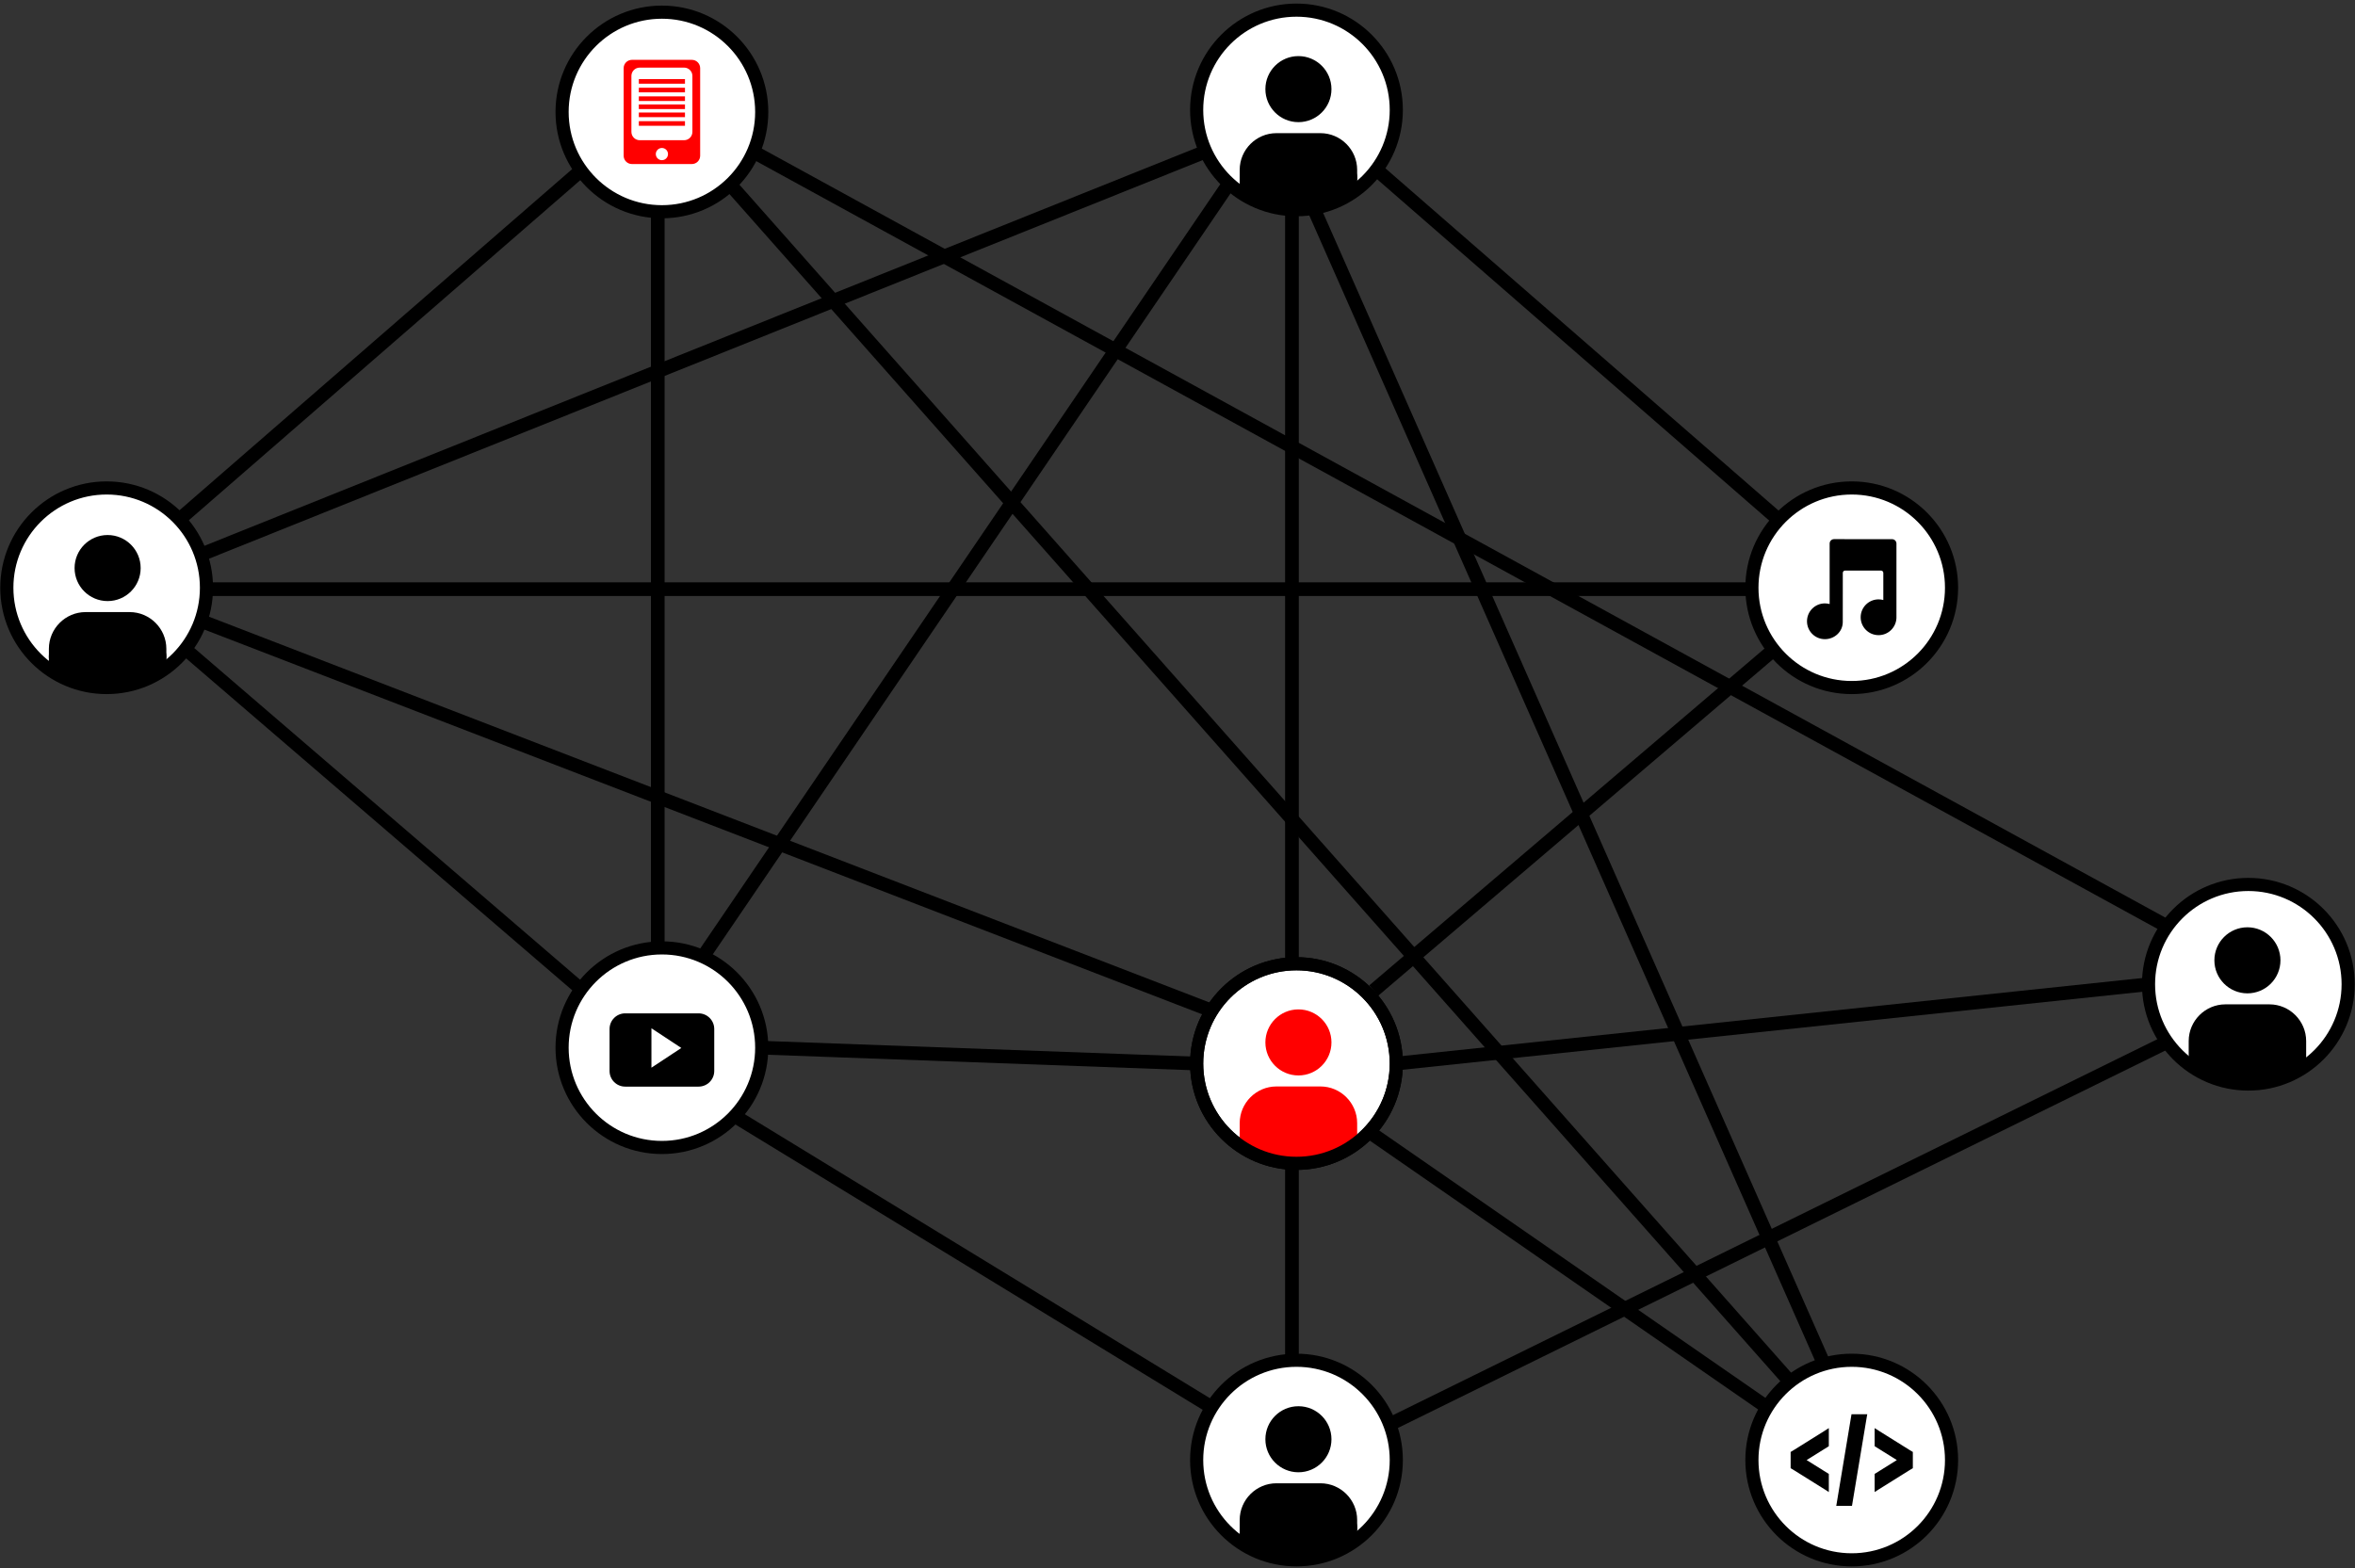 <?xml version="1.0" encoding="utf-8"?>
<!-- Generator: Adobe Illustrator 16.0.0, SVG Export Plug-In . SVG Version: 6.00 Build 0)  -->
<!DOCTYPE svg PUBLIC "-//W3C//DTD SVG 1.1//EN" "http://www.w3.org/Graphics/SVG/1.1/DTD/svg11.dtd">
<svg version="1.1" xmlns="http://www.w3.org/2000/svg" xmlns:xlink="http://www.w3.org/1999/xlink" x="0px" y="0px"
	 width="516.167px" height="343.791px" viewBox="0 0 516.167 343.791" enable-background="new 0 0 516.167 343.791"
	 xml:space="preserve">
<rect x="0" y="0" width="516.167" height="343.791" fill="#333333" stroke="none"/>
<g id="Layer_3">
</g>
<g id="Layer_8">
</g>
<g id="Capa_1">
</g>
<g id="Layer_1">
	<circle fill="#FFFFFF" stroke="#000000" stroke-width="2.879" stroke-miterlimit="10" cx="284.161" cy="233.171" r="21.878"/>
	<circle fill="#FFFFFF" stroke="#000000" stroke-width="2.879" stroke-miterlimit="10" cx="23.376" cy="128.857" r="21.878"/>
	<path fill="#FFFFFF" stroke="#000000" stroke-width="2.879" stroke-miterlimit="10" d="M166.954,229.693
		c0,12.083-9.795,21.879-21.878,21.879c-12.083,0-21.878-9.796-21.878-21.879c0-12.08,9.795-21.877,21.878-21.877
		C157.159,207.816,166.954,217.613,166.954,229.693z"/>
	<circle fill="#FFFFFF" stroke="#000000" stroke-width="2.879" stroke-miterlimit="10" cx="405.86" cy="128.857" r="21.878"/>
	<circle fill="#FFFFFF" stroke="#000000" stroke-width="2.879" stroke-miterlimit="10" cx="492.789" cy="215.785" r="21.878"/>
	<circle fill="#FFFFFF" stroke="#000000" stroke-width="2.879" stroke-miterlimit="10" cx="405.86" cy="320.1" r="21.878"/>
	<circle fill="#FFFFFF" stroke="#000000" stroke-width="2.879" stroke-miterlimit="10" cx="284.161" cy="320.1" r="21.878"/>
	<path d="M405.811,310.057l-3.295,19.827l-0.052,0.26h3.45l3.298-19.827l0.053-0.26H405.811z M400.84,313.092l-0.889,0.574
		l-6.697,4.188l-0.785,0.47v3.557l0.785,0.474l6.697,4.184l0.889,0.577v-3.975l-4.866-3.037l4.866-3.035V313.092z M410.885,313.092
		v3.976l4.863,3.035l-4.863,3.037v3.975l0.886-0.577l6.698-4.184l0.784-0.474v-3.557l-0.784-0.47l-6.698-4.188L410.885,313.092z"/>
	<line fill="none" stroke="#000000" stroke-width="3" stroke-miterlimit="10" x1="44.014" y1="121.594" x2="264.103" y2="33.281"/>
	<line fill="none" stroke="#000000" stroke-width="3" stroke-miterlimit="10" x1="301.891" y1="37.354" x2="389.785" y2="113.889"/>
	<line fill="none" stroke="#000000" stroke-width="3" stroke-miterlimit="10" x1="269.192" y1="40.492" x2="154.059" y2="209.747"/>
	
		<line fill="none" stroke="#000000" stroke-width="3" stroke-miterlimit="10" x1="388.303" y1="142.826" x2="301.086" y2="217.179"/>
	<line fill="none" stroke="#000000" stroke-width="3" stroke-miterlimit="10" x1="474.976" y1="203.092" x2="165.134" y2="33.281"/>
	
		<line fill="none" stroke="#000000" stroke-width="3" stroke-miterlimit="10" x1="262.283" y1="233.171" x2="166.954" y2="229.693"/>
	<line fill="none" stroke="#000000" stroke-width="3" stroke-miterlimit="10" x1="265.604" y1="221.587" x2="44.014" y2="136.122"/>
	
		<line fill="none" stroke="#000000" stroke-width="3" stroke-miterlimit="10" x1="306.039" y1="233.171" x2="470.911" y2="215.785"/>
	<line fill="none" stroke="#000000" stroke-width="3" stroke-miterlimit="10" x1="283.167" y1="211.666" x2="283.167" y2="45.666"/>
	
		<line fill="none" stroke="#000000" stroke-width="3" stroke-miterlimit="10" x1="283.167" y1="254.666" x2="283.167" y2="298.666"/>
	<line fill="none" stroke="#000000" stroke-width="3" stroke-miterlimit="10" x1="144.167" y1="207.666" x2="144.167" y2="45.666"/>
	<line fill="none" stroke="#000000" stroke-width="3" stroke-miterlimit="10" x1="127.367" y1="37.354" x2="39.302" y2="113.889"/>
	
		<line fill="none" stroke="#000000" stroke-width="2.879" stroke-miterlimit="10" x1="40.618" y1="142.293" x2="127.367" y2="216.884"/>
	
		<line fill="none" stroke="#000000" stroke-width="3" stroke-miterlimit="10" x1="161.002" y1="244.662" x2="265.604" y2="308.551"/>
	
		<line fill="none" stroke="#000000" stroke-width="3" stroke-miterlimit="10" x1="474.976" y1="228.458" x2="304.593" y2="312.277"/>
	
		<line fill="none" stroke="#000000" stroke-width="3" stroke-miterlimit="10" x1="387.303" y1="308.551" x2="300.086" y2="248.141"/>
	<line fill="none" stroke="#000000" stroke-width="3" stroke-miterlimit="10" x1="392.469" y1="303.096" x2="160.045" y2="40.469"/>
	<line fill="none" stroke="#000000" stroke-width="3" stroke-miterlimit="10" x1="399.795" y1="299.081" x2="288.092" y2="46.065"/>
	<line fill="none" stroke="#000000" stroke-width="3" stroke-miterlimit="10" x1="45.667" y1="129.166" x2="384.667" y2="129.166"/>
	<circle fill="#FFFFFF" stroke="#000000" stroke-width="2.879" stroke-miterlimit="10" cx="284.161" cy="24.1" r="21.878"/>
	<path fill="#FFFFFF" stroke="#000000" stroke-width="2.879" stroke-miterlimit="10" d="M166.954,24.543
		c0,12.082-9.795,21.879-21.878,21.879c-12.083,0-21.878-9.797-21.878-21.879c0-12.08,9.795-21.877,21.878-21.877
		C157.159,2.666,166.954,12.463,166.954,24.543z"/>
	<circle fill="#FF0000" cx="284.588" cy="228.54" r="7.241"/>
	<path fill="#FF0000" d="M297.461,251.834v-5.595c0-4.425-3.622-8.046-8.046-8.046h-9.654c-4.424,0-8.046,3.621-8.046,8.046v4.37
		l5.33,3.481l7.283,1.277L297.461,251.834z"/>
	<circle fill="none" stroke="#000000" stroke-width="2.879" stroke-miterlimit="10" cx="284.161" cy="233.171" r="21.878"/>
</g>
<g id="Your_Icon">
	<ellipse cx="284.584" cy="334.966" rx="12.878" ry="6.679"/>
	<circle cx="284.588" cy="315.54" r="7.241"/>
	<path d="M297.461,338.834v-5.595c0-4.425-3.622-8.046-8.046-8.046h-9.654c-4.424,0-8.046,3.621-8.046,8.046v4.37l5.33,3.481
		l7.283,1.277L297.461,338.834z"/>
	<circle cx="492.588" cy="210.54" r="7.241"/>
	<path d="M505.461,233.834v-5.595c0-4.425-3.622-8.046-8.046-8.046h-9.654c-4.424,0-8.046,3.621-8.046,8.046v4.37l5.33,3.481
		l7.283,1.277L505.461,233.834z"/>
	<ellipse cx="284.584" cy="38.966" rx="12.878" ry="6.679"/>
	<circle cx="284.588" cy="19.54" r="7.241"/>
	<path d="M297.461,42.834v-5.595c0-4.425-3.622-8.046-8.046-8.046h-9.654c-4.424,0-8.046,3.621-8.046,8.046v4.37l5.33,3.481
		l7.283,1.277L297.461,42.834z"/>
	<ellipse cx="23.584" cy="143.966" rx="12.878" ry="6.679"/>
	<circle cx="23.588" cy="124.54" r="7.241"/>
	<path d="M36.461,147.834v-5.595c0-4.425-3.622-8.046-8.046-8.046h-9.654c-4.424,0-8.046,3.621-8.046,8.046v4.37l5.33,3.481
		l7.283,1.277L36.461,147.834z"/>
</g>
<g id="Слой_1">
	<path fill="#FF0000" d="M151.639,13.12h-13.125c-1.008,0-1.823,0.815-1.823,1.822v19.202c0,1.007,0.815,1.822,1.823,1.822h13.125
		c1.007,0,1.822-0.816,1.822-1.822V14.942C153.462,13.936,152.646,13.12,151.639,13.12z M145.077,35.116
		c-0.739,0-1.337-0.599-1.337-1.337s0.598-1.338,1.337-1.338c0.737,0,1.336,0.6,1.336,1.338S145.814,35.116,145.077,35.116z
		 M151.76,28.918c0,1.007-0.817,1.823-1.823,1.823h-9.722c-1.006,0-1.823-0.816-1.823-1.823V16.645c0-1.007,0.817-1.823,1.823-1.823
		h9.722c1.006,0,1.823,0.816,1.823,1.823L151.76,28.918L151.76,28.918z"/>
	<path fill="#FF0000" d="M140.019,21.13h10.114v1.011h-10.114V21.13z"/>
	<path fill="#FF0000" d="M140.019,19.234h10.114v1.012h-10.114V19.234z"/>
	<path fill="#FF0000" d="M140.019,24.67h10.114v1.012h-10.114V24.67z"/>
	<path fill="#FF0000" d="M140.019,26.566h10.114v1.012h-10.114V26.566z"/>
	<path fill="#FF0000" d="M140.019,17.338h10.114v1.011h-10.114V17.338z"/>
	<path fill="#FF0000" d="M140.019,22.9h10.114v1.012h-10.114V22.9z"/>
</g>
<g id="Calque_1">
	<path d="M415.664,119.171c0-0.53-0.431-0.961-0.961-0.961l-12.724-0.009c-0.53,0-0.959,0.431-0.959,0.961v13.265
		c-0.332-0.092-0.68-0.14-1.042-0.14c-2.165,0-3.921,1.756-3.921,3.922s1.756,3.922,3.921,3.922c2.113,0,3.92-1.634,3.92-3.763
		c0.001-0.025,0.007-10.779,0.007-10.779c0.004-0.277,0.229-0.5,0.505-0.5v-0.001l7.897,0.004c0.266,0.016,0.476,0.233,0.476,0.502
		l0.002-0.005v5.957c-0.332-0.092-0.68-0.139-1.042-0.139c-2.165,0-3.922,1.755-3.922,3.922c0,2.165,1.756,3.922,3.922,3.922
		c2.113,0,3.835-1.67,3.919-3.763C415.665,135.463,415.664,119.171,415.664,119.171z"/>
</g>
<g id="Icons">
	<path id="YouTube__x28_alt_x29__7_" d="M156.548,225.597c0-1.895-1.535-3.431-3.429-3.431h-16.087
		c-1.894,0-3.429,1.536-3.429,3.431v9.2c0,1.895,1.535,3.432,3.429,3.432h16.087c1.894,0,3.429-1.537,3.429-3.432V225.597z
		 M142.781,234.079v-8.642l6.553,4.32L142.781,234.079z"/>
</g>
</svg>
